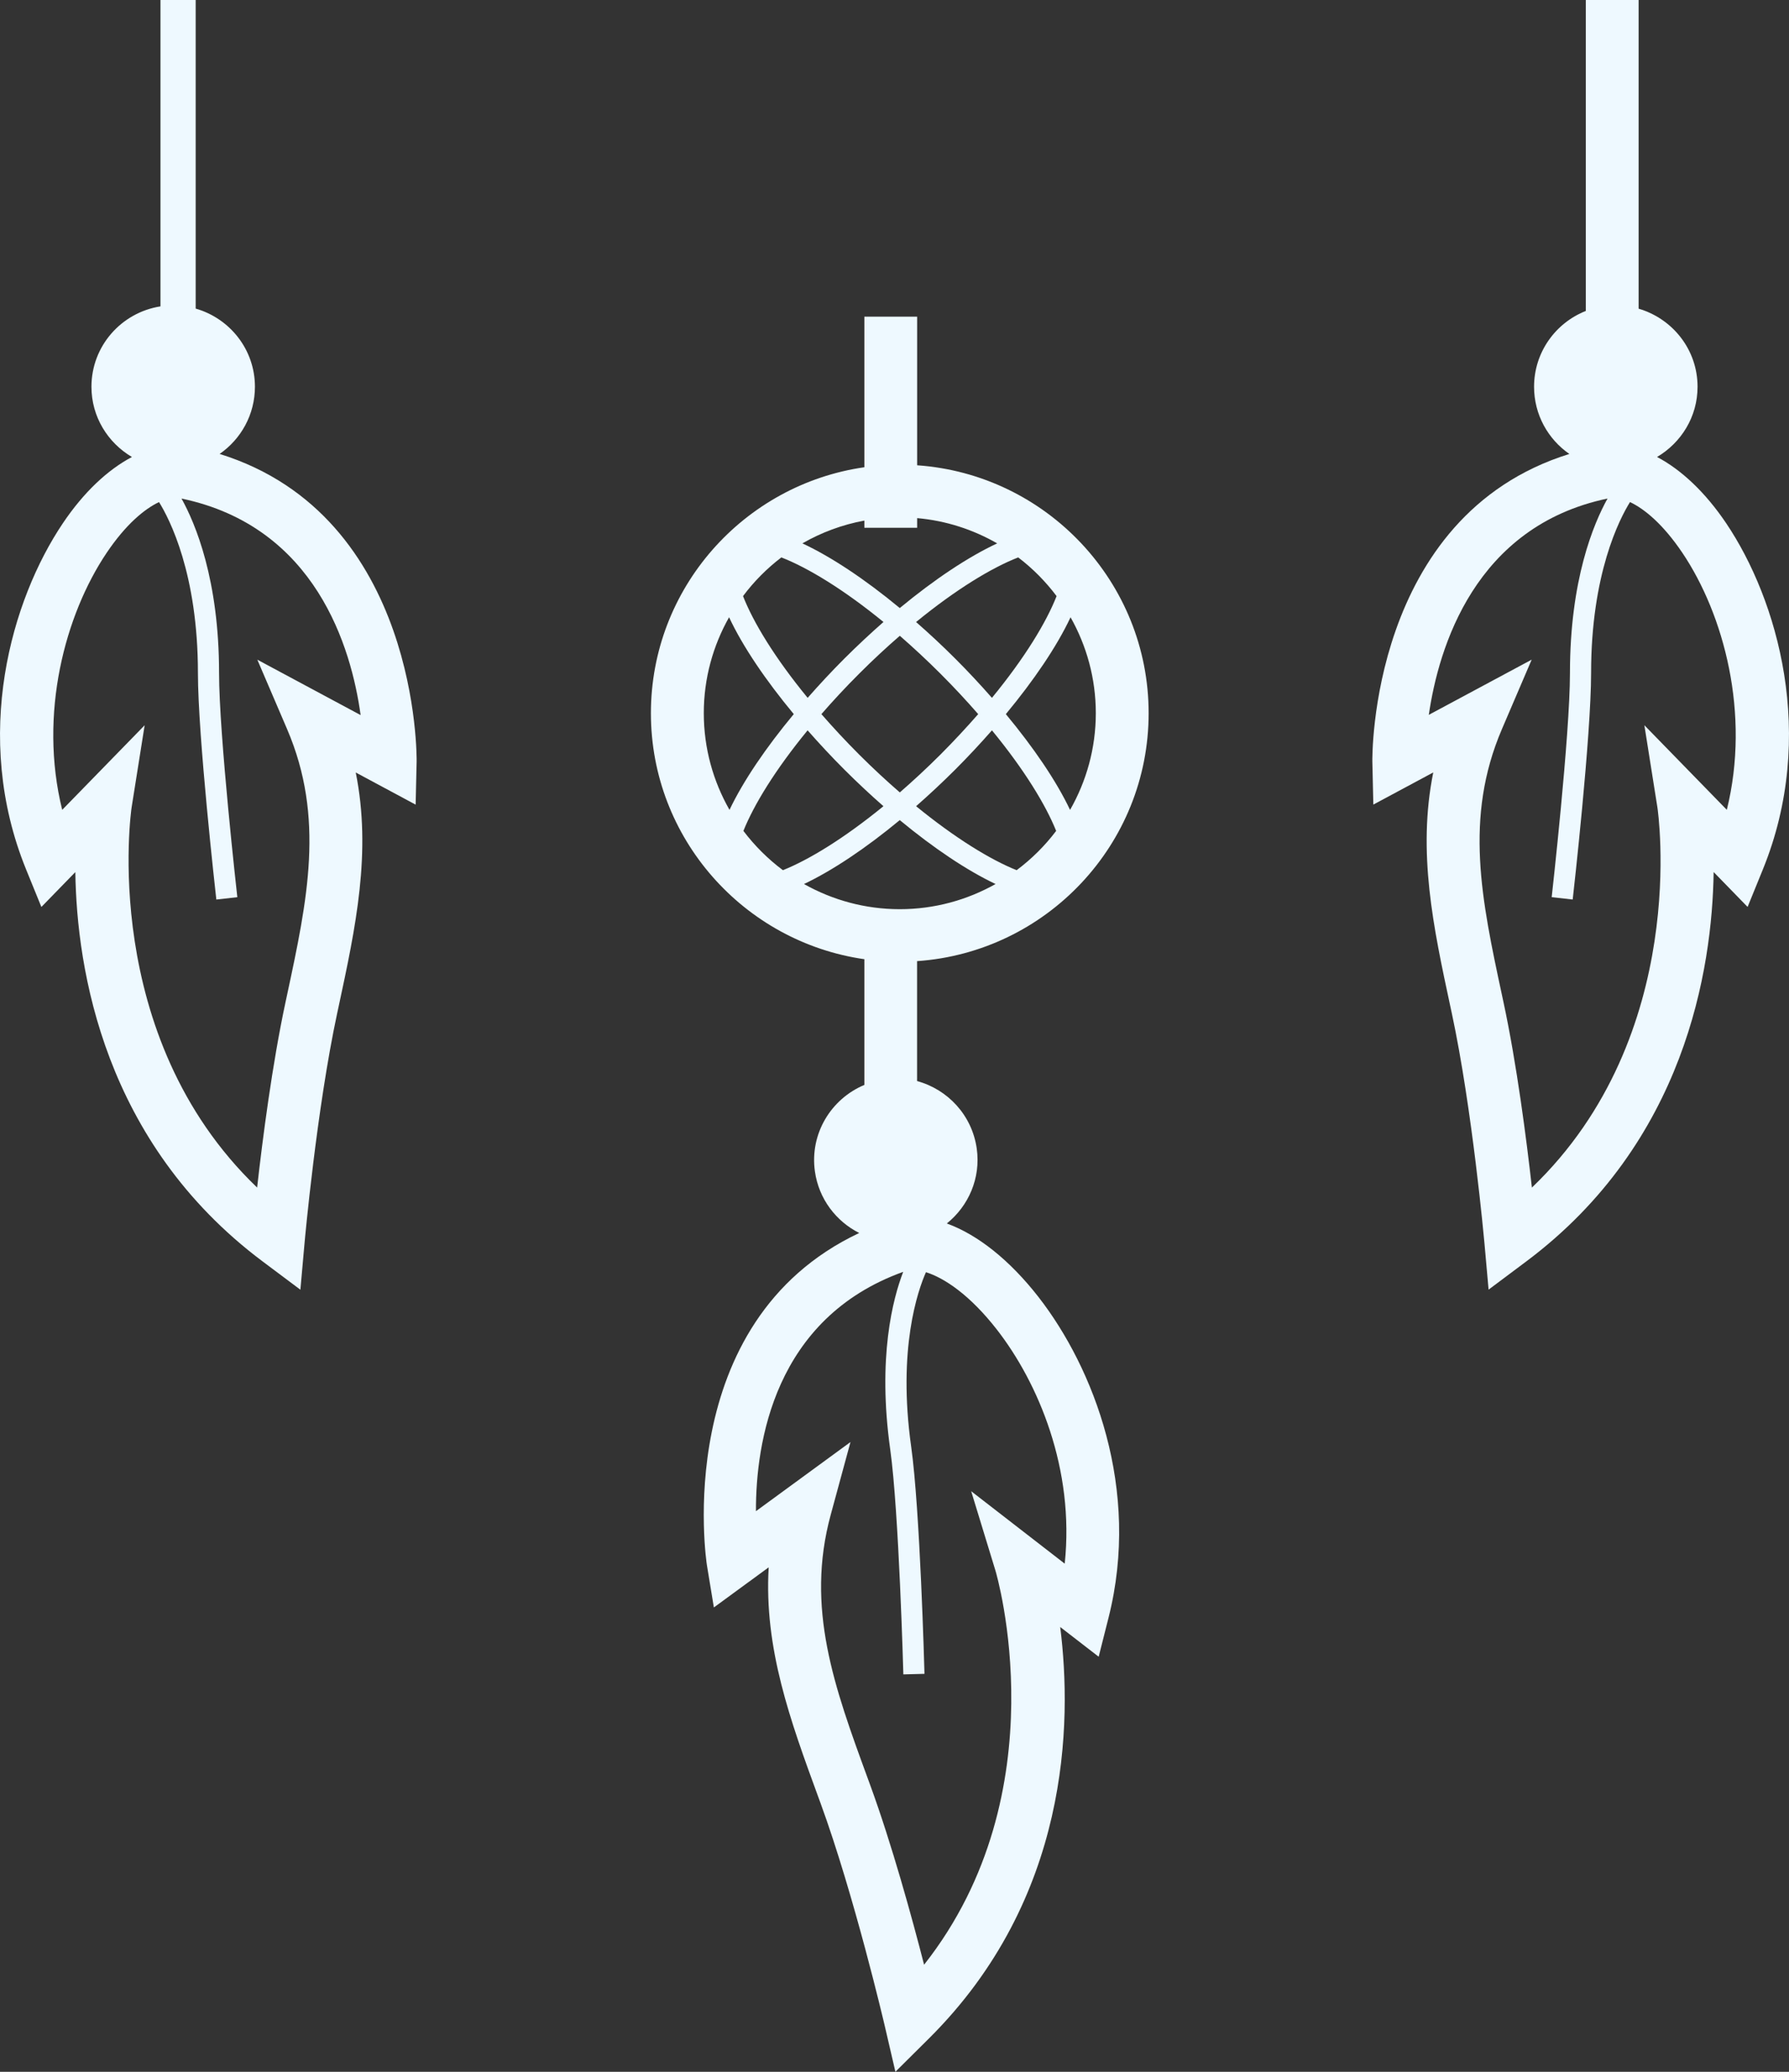 <svg version="1.1" id="图层_1" x="0px" y="0px" width="79.895px" height="92.542px" viewBox="0 0 79.895 92.542" enable-background="new 0 0 79.895 92.542" xml:space="preserve" xmlns="http://www.w3.org/2000/svg" xmlns:xlink="http://www.w3.org/1999/xlink" xmlns:xml="http://www.w3.org/XML/1998/namespace">
  <rect x="0" y="0" width="79.895" height="92.542" fill="#333333" stroke="none"/>
  <g>
    <path fill="#EEF9FF" d="M9.808,20.276c0.951-0.658,1.577-1.755,1.577-3.001c0-1.663-1.122-3.053-2.646-3.491V0H7.167v13.685
		c-1.746,0.273-3.083,1.771-3.083,3.591c0,1.342,0.731,2.501,1.808,3.137c-1.081,0.569-2.153,1.572-3.089,2.965
		c-2.279,3.39-4.075,9.474-1.635,15.464l0.68,1.67l1.516-1.558c0.063,4.346,1.277,12.078,8.356,17.384l1.695,1.27l0.188-2.109
		c0.005-0.061,0.537-5.96,1.456-10.245l0.064-0.297c0.757-3.525,1.48-6.896,0.764-10.452l2.675,1.436l0.044-1.921
		C18.609,33.902,18.744,23.056,9.808,20.276z M11.492,29.466l1.329,3.101c1.697,3.96,0.908,7.636-0.005,11.893l-0.064,0.299
		c-0.596,2.779-1.026,6.124-1.269,8.286c-7.086-6.799-5.622-16.875-5.605-16.981l0.582-3.669l-3.682,3.779
		c-1.061-4.29,0.131-8.723,1.984-11.479c0.856-1.272,1.691-1.962,2.34-2.268c0.47,0.755,1.737,3.206,1.737,7.629
		c0,2.831,0.789,9.828,0.822,10.124l0.938-0.105c-0.008-0.072-0.816-7.242-0.816-10.019c0-4.162-1.057-6.67-1.677-7.787
		c5.999,1.255,7.585,6.665,7.999,9.672L11.492,29.466z" class="color c1"/>
    <path fill="#EEF9FF" d="M77.093,23.377c-0.937-1.392-2.009-2.396-3.091-2.965c1.078-0.636,1.809-1.795,1.809-3.137
		c0-1.658-1.115-3.042-2.632-3.487V0h-2.358v13.889c-1.352,0.534-2.311,1.845-2.311,3.387c0,1.246,0.625,2.343,1.576,3.001
		c-8.938,2.779-8.801,13.626-8.798,13.741l0.044,1.921l2.676-1.436c-0.717,3.557,0.006,6.927,0.763,10.452l0.064,0.297
		c0.918,4.282,1.45,10.185,1.456,10.245l0.188,2.107l1.694-1.268c7.08-5.306,8.293-13.04,8.357-17.384l1.516,1.558l0.68-1.67
		C81.167,32.851,79.373,26.767,77.093,23.377z M77.118,36.173l-3.682-3.779l0.582,3.669c0.016,0.109,1.51,10.168-5.605,16.983
		c-0.243-2.163-0.674-5.509-1.27-8.288l-0.064-0.299c-0.913-4.257-1.701-7.933-0.004-11.893l1.328-3.101l-4.594,2.465
		c0.438-3.007,2.054-8.42,7.982-9.662c-0.621,1.117-1.678,3.625-1.678,7.787c0,2.776-0.809,9.946-0.816,10.019l0.938,0.105
		c0.035-0.296,0.822-7.293,0.822-10.124c0-4.423,1.268-6.874,1.737-7.629c0.649,0.306,1.483,0.995,2.34,2.268
		C76.987,27.45,78.178,31.883,77.118,36.173z" class="color c1"/>
    <path fill="#EEF9FF" d="M51.297,31.857c0-5.865-4.572-10.673-10.338-11.074v-6.638h-2.357v6.725
		c-5.38,0.772-9.533,5.398-9.533,10.987c0,5.59,4.153,10.217,9.533,10.988v5.615c-1.493,0.625-2.445,2.185-2.209,3.862
		c0.173,1.232,0.946,2.231,1.979,2.752c-8.463,3.993-6.821,14.718-6.803,14.83l0.312,1.896l2.448-1.792
		c-0.214,3.621,0.971,6.857,2.209,10.242l0.105,0.286c1.504,4.113,2.853,9.885,2.866,9.94l0.479,2.064l1.502-1.492
		c6.273-6.239,6.4-14.065,5.858-18.375l1.718,1.328l0.441-1.746c1.449-5.737-0.667-11.16-3.131-14.324
		c-1.287-1.652-2.718-2.783-4.092-3.282c0.968-0.779,1.522-2.022,1.337-3.343c-0.209-1.492-1.295-2.646-2.665-3.018v-5.357
		C46.725,42.531,51.297,37.725,51.297,31.857z M34.895,24.898c1.181,0.46,2.778,1.428,4.56,2.884
		c-0.582,0.512-1.167,1.057-1.748,1.637c-0.569,0.569-1.116,1.158-1.638,1.752c-1.481-1.805-2.433-3.386-2.886-4.545
		C33.67,25.974,34.246,25.393,34.895,24.898z M38.374,30.087c0.613-0.614,1.219-1.175,1.811-1.688
		c0.59,0.514,1.195,1.074,1.81,1.688c0.618,0.618,1.179,1.223,1.69,1.811c-0.512,0.586-1.072,1.19-1.69,1.811
		c-0.614,0.612-1.22,1.173-1.81,1.686c-0.592-0.513-1.197-1.073-1.811-1.686c-0.62-0.62-1.179-1.225-1.691-1.811
		C37.195,31.31,37.754,30.705,38.374,30.087z M47.186,26.626c-0.454,1.159-1.406,2.74-2.887,4.545
		c-0.521-0.594-1.069-1.183-1.639-1.752c-0.58-0.58-1.166-1.125-1.749-1.635c1.782-1.458,3.379-2.426,4.561-2.886
		C46.122,25.393,46.696,25.974,47.186,26.626z M45.402,38.869c-1.173-0.47-2.744-1.433-4.49-2.858
		c0.583-0.512,1.168-1.057,1.749-1.637c0.569-0.569,1.117-1.158,1.639-1.752c1.459,1.777,2.404,3.339,2.867,4.492
		C46.664,37.78,46.071,38.369,45.402,38.869z M37.706,34.374c0.581,0.58,1.166,1.127,1.748,1.637
		c-1.746,1.426-3.317,2.389-4.49,2.858c-0.668-0.5-1.261-1.09-1.764-1.755c0.462-1.153,1.409-2.715,2.867-4.492
		C36.59,33.216,37.137,33.805,37.706,34.374z M40.183,36.632c1.531,1.267,3.011,2.254,4.278,2.855
		c-1.268,0.713-2.725,1.124-4.278,1.124s-3.011-0.411-4.277-1.124C37.172,38.886,38.653,37.898,40.183,36.632z M47.788,36.176
		c-0.619-1.306-1.637-2.795-2.868-4.278c1.245-1.502,2.272-3.01,2.89-4.326c0.715,1.268,1.128,2.728,1.128,4.286
		C48.937,33.429,48.516,34.899,47.788,36.176z M40.959,23.576v-0.433c1.293,0.114,2.502,0.513,3.574,1.128
		c-1.282,0.598-2.79,1.598-4.35,2.889c-1.559-1.291-3.067-2.291-4.349-2.889c0.845-0.486,1.776-0.835,2.768-1.018v0.322H40.959z
		 M32.56,27.571c0.616,1.316,1.643,2.824,2.889,4.326c-1.231,1.483-2.25,2.973-2.87,4.278c-0.727-1.276-1.148-2.747-1.148-4.318
		C31.43,30.301,31.843,28.84,32.56,27.571z M44.516,59.384c1.854,2.381,3.482,6.242,3.033,10.46l-4.177-3.236l1.086,3.554
		c0.032,0.104,2.909,9.859-3.189,17.596c-0.542-2.109-1.433-5.359-2.409-8.03l-0.105-0.287c-1.496-4.086-2.788-7.617-1.657-11.776
		l0.884-3.253L33.76,67.5c-0.009-3.037,0.81-8.614,6.576-10.69c-0.459,1.191-1.157,3.822-0.578,7.944
		c0.385,2.749,0.583,9.962,0.585,10.036l0.943-0.025c-0.007-0.299-0.2-7.339-0.593-10.142c-0.616-4.379,0.299-6.982,0.659-7.798
		C42.163,57.079,43.308,57.833,44.516,59.384z" class="color c1"/>
  </g>
</svg>